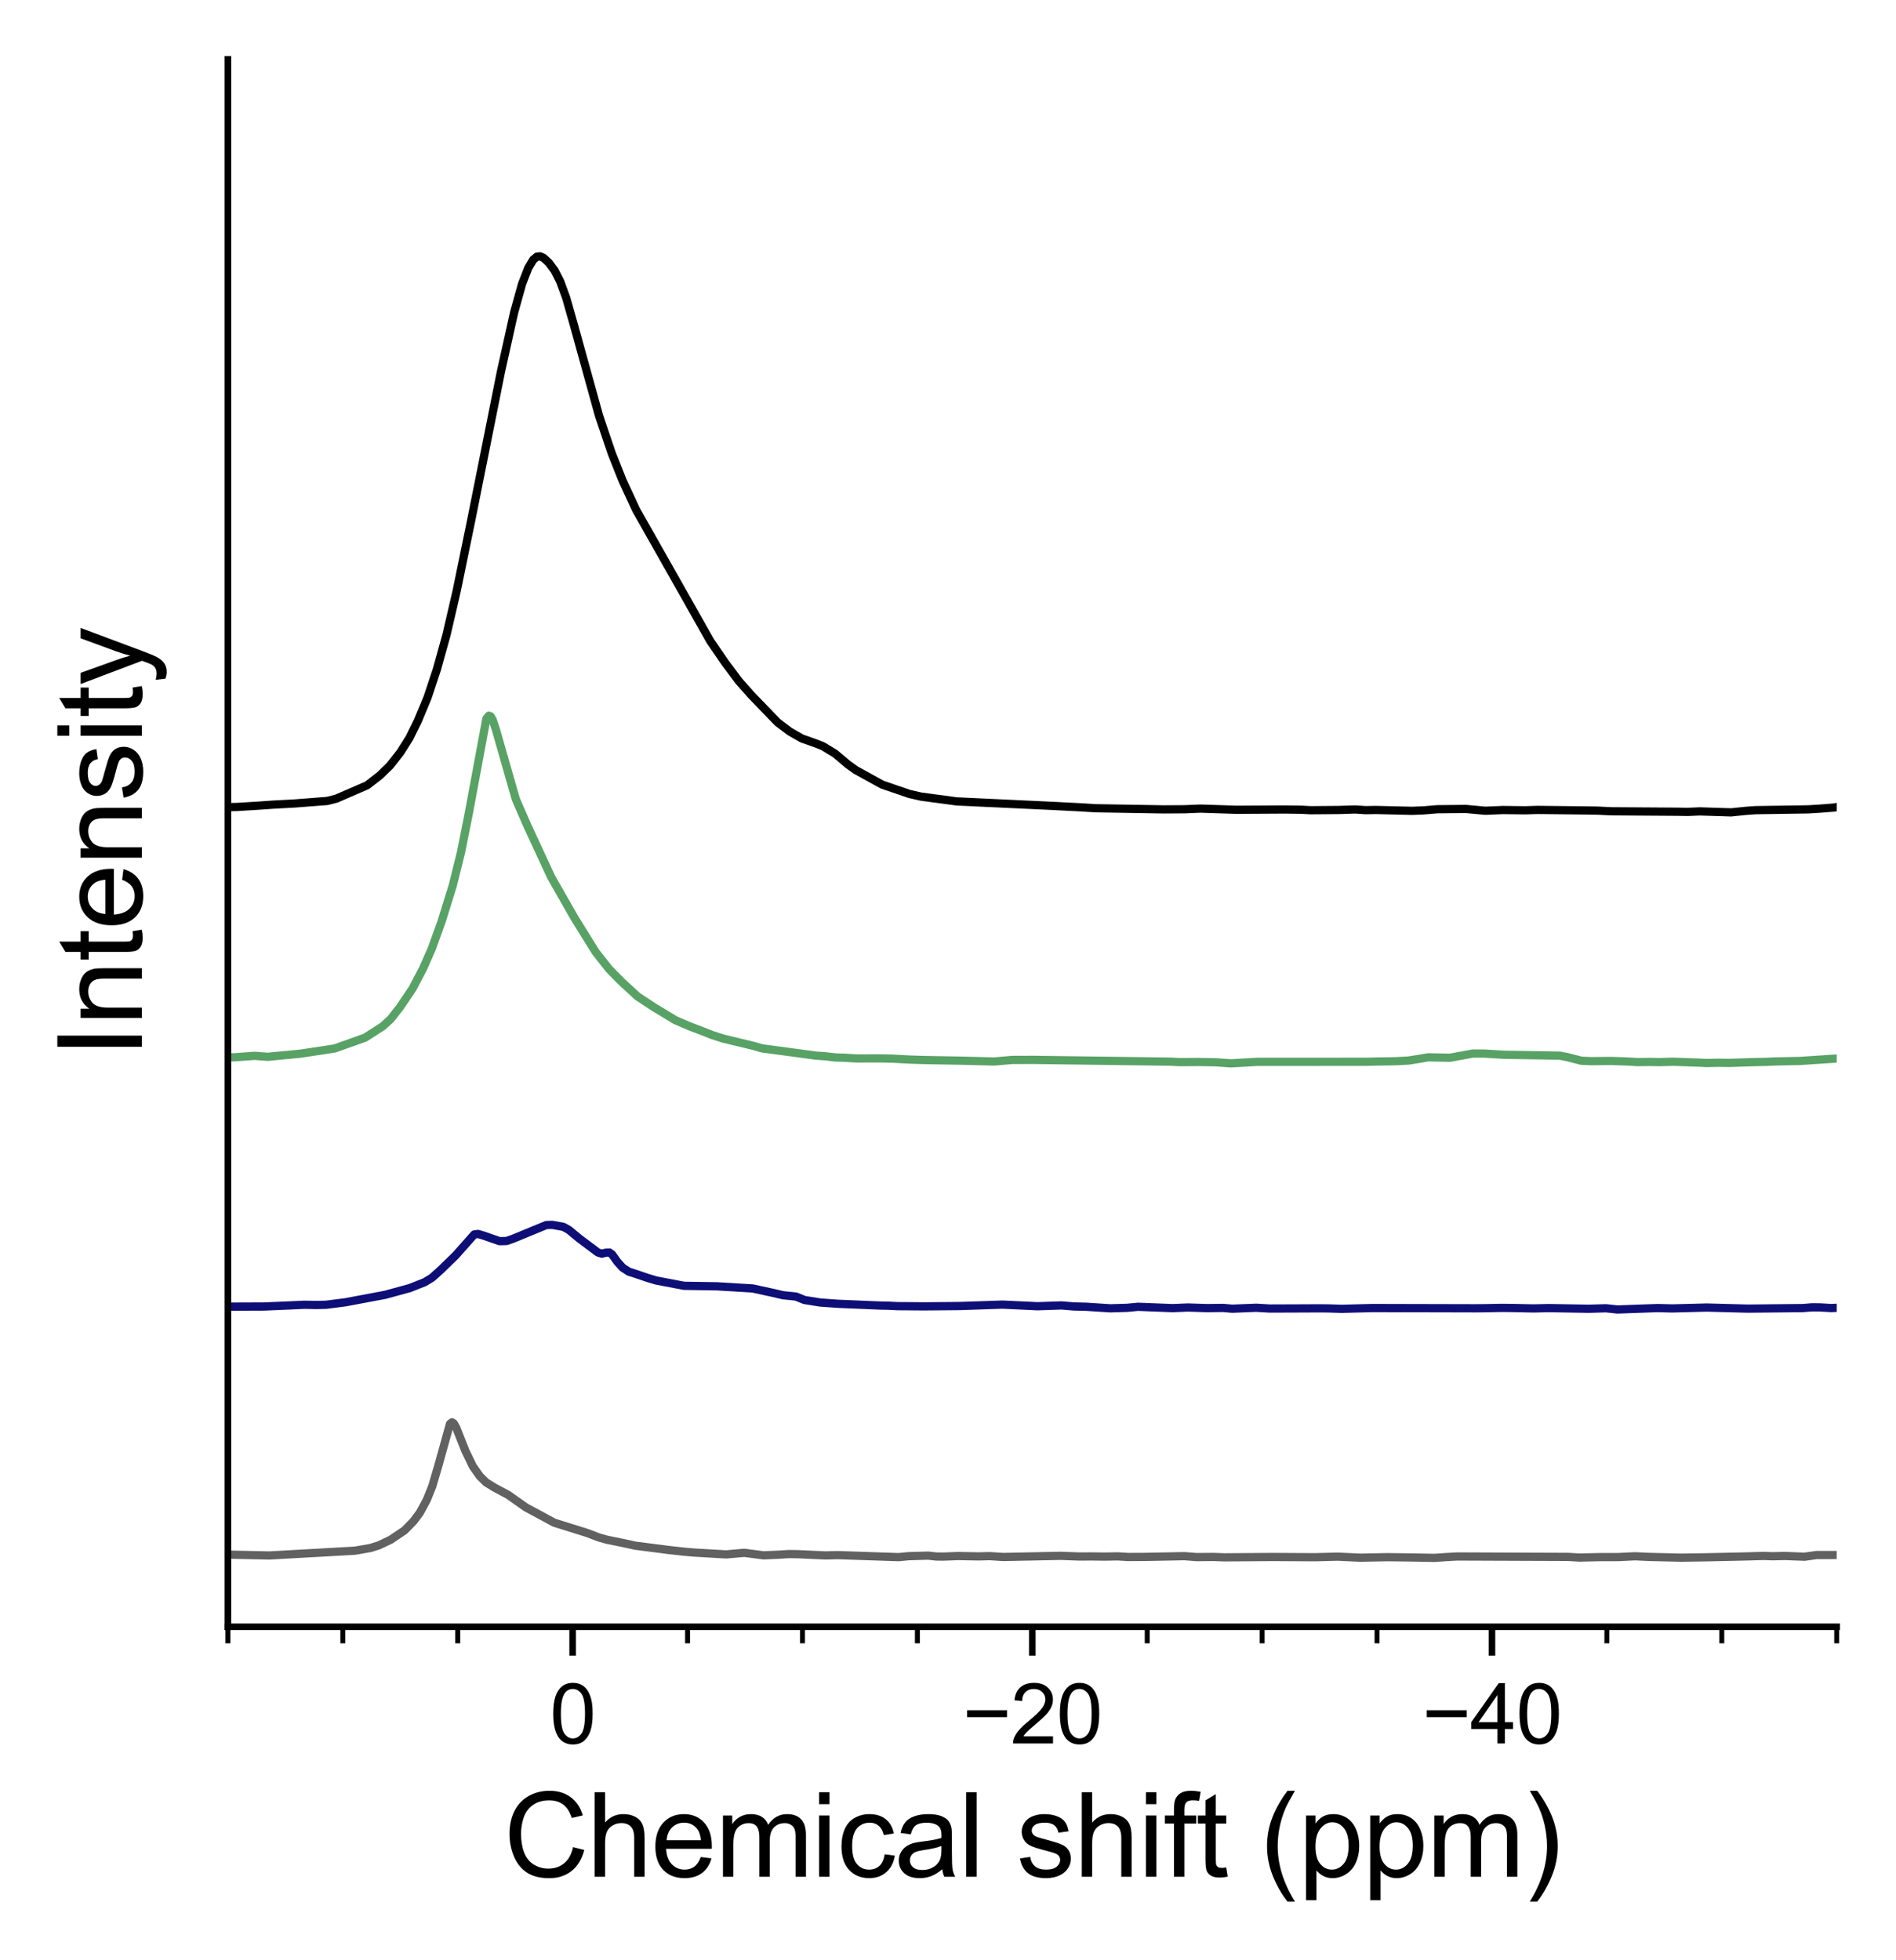 <?xml version="1.0" encoding="utf-8" standalone="no"?>
<!DOCTYPE svg PUBLIC "-//W3C//DTD SVG 1.1//EN"
  "http://www.w3.org/Graphics/SVG/1.1/DTD/svg11.dtd">
<svg xmlns:xlink="http://www.w3.org/1999/xlink" width="230.167pt" height="237.943pt" viewBox="0 0 230.167 237.943" xmlns="http://www.w3.org/2000/svg" version="1.1">
 <defs>
  <style type="text/css">*{stroke-linejoin: round; stroke-linecap: butt}</style>
 </defs>
 <g id="figure_1">
  <g id="patch_1">
   <path d="M 0 237.943 
L 230.167 237.943 
L 230.167 0 
L 0 0 
z
" style="fill: #ffffff"/>
  </g>
  <g id="axes_1">
   <g id="patch_2">
    <path d="M 27.668 197.46 
L 222.968 197.46 
L 222.968 7.2 
L 27.668 7.2 
z
" style="fill: #ffffff"/>
   </g>
   <g id="matplotlib.axis_1">
    <g id="xtick_1">
     <g id="line2d_1">
      <defs>
       <path id="m80f36111af" d="M 0 0 
L 0 3.5 
" style="stroke: #000000; stroke-width: 0.8"/>
      </defs>
      <g>
       <use xlink:href="#m80f36111af" x="181.118" y="197.46" style="stroke: #000000; stroke-width: 0.8"/>
      </g>
     </g>
     <g id="text_1">
      <!-- −40 -->
      <g transform="translate(172.636 211.618) scale(0.1 -0.1)">
       <defs>
        <path id="ArialMT-2212" d="M 3381 1997 
L 356 1997 
L 356 2522 
L 3381 2522 
L 3381 1997 
z
" transform="scale(0.016)"/>
        <path id="ArialMT-34" d="M 2069 0 
L 2069 1097 
L 81 1097 
L 81 1613 
L 2172 4581 
L 2631 4581 
L 2631 1613 
L 3250 1613 
L 3250 1097 
L 2631 1097 
L 2631 0 
L 2069 0 
z
M 2069 1613 
L 2069 3678 
L 634 1613 
L 2069 1613 
z
" transform="scale(0.016)"/>
        <path id="ArialMT-30" d="M 266 2259 
Q 266 3072 433 3567 
Q 600 4063 929 4331 
Q 1259 4600 1759 4600 
Q 2128 4600 2406 4451 
Q 2684 4303 2865 4023 
Q 3047 3744 3150 3342 
Q 3253 2941 3253 2259 
Q 3253 1453 3087 958 
Q 2922 463 2592 192 
Q 2263 -78 1759 -78 
Q 1097 -78 719 397 
Q 266 969 266 2259 
z
M 844 2259 
Q 844 1131 1108 757 
Q 1372 384 1759 384 
Q 2147 384 2411 759 
Q 2675 1134 2675 2259 
Q 2675 3391 2411 3762 
Q 2147 4134 1753 4134 
Q 1366 4134 1134 3806 
Q 844 3388 844 2259 
z
" transform="scale(0.016)"/>
       </defs>
       <use xlink:href="#ArialMT-2212"/>
       <use xlink:href="#ArialMT-34" x="58.398"/>
       <use xlink:href="#ArialMT-30" x="114.014"/>
      </g>
     </g>
    </g>
    <g id="xtick_2">
     <g id="line2d_2">
      <g>
       <use xlink:href="#m80f36111af" x="125.317" y="197.46" style="stroke: #000000; stroke-width: 0.8"/>
      </g>
     </g>
     <g id="text_2">
      <!-- −20 -->
      <g transform="translate(116.836 211.618) scale(0.1 -0.1)">
       <defs>
        <path id="ArialMT-32" d="M 3222 541 
L 3222 0 
L 194 0 
Q 188 203 259 391 
Q 375 700 629 1000 
Q 884 1300 1366 1694 
Q 2113 2306 2375 2664 
Q 2638 3022 2638 3341 
Q 2638 3675 2398 3904 
Q 2159 4134 1775 4134 
Q 1369 4134 1125 3890 
Q 881 3647 878 3216 
L 300 3275 
Q 359 3922 746 4261 
Q 1134 4600 1788 4600 
Q 2447 4600 2831 4234 
Q 3216 3869 3216 3328 
Q 3216 3053 3103 2787 
Q 2991 2522 2730 2228 
Q 2469 1934 1863 1422 
Q 1356 997 1212 845 
Q 1069 694 975 541 
L 3222 541 
z
" transform="scale(0.016)"/>
       </defs>
       <use xlink:href="#ArialMT-2212"/>
       <use xlink:href="#ArialMT-32" x="58.398"/>
       <use xlink:href="#ArialMT-30" x="114.014"/>
      </g>
     </g>
    </g>
    <g id="xtick_3">
     <g id="line2d_3">
      <g>
       <use xlink:href="#m80f36111af" x="69.517" y="197.46" style="stroke: #000000; stroke-width: 0.8"/>
      </g>
     </g>
     <g id="text_3">
      <!-- 0 -->
      <g transform="translate(66.737 211.618) scale(0.1 -0.1)">
       <use xlink:href="#ArialMT-30"/>
      </g>
     </g>
    </g>
    <g id="xtick_4">
     <g id="line2d_4">
      <defs>
       <path id="m977df967cc" d="M 0 0 
L 0 2 
" style="stroke: #000000; stroke-width: 0.6"/>
      </defs>
      <g>
       <use xlink:href="#m977df967cc" x="222.968" y="197.46" style="stroke: #000000; stroke-width: 0.6"/>
      </g>
     </g>
    </g>
    <g id="xtick_5">
     <g id="line2d_5">
      <g>
       <use xlink:href="#m977df967cc" x="209.018" y="197.46" style="stroke: #000000; stroke-width: 0.6"/>
      </g>
     </g>
    </g>
    <g id="xtick_6">
     <g id="line2d_6">
      <g>
       <use xlink:href="#m977df967cc" x="195.067" y="197.46" style="stroke: #000000; stroke-width: 0.6"/>
      </g>
     </g>
    </g>
    <g id="xtick_7">
     <g id="line2d_7">
      <g>
       <use xlink:href="#m977df967cc" x="167.167" y="197.46" style="stroke: #000000; stroke-width: 0.6"/>
      </g>
     </g>
    </g>
    <g id="xtick_8">
     <g id="line2d_8">
      <g>
       <use xlink:href="#m977df967cc" x="153.218" y="197.46" style="stroke: #000000; stroke-width: 0.6"/>
      </g>
     </g>
    </g>
    <g id="xtick_9">
     <g id="line2d_9">
      <g>
       <use xlink:href="#m977df967cc" x="139.268" y="197.46" style="stroke: #000000; stroke-width: 0.6"/>
      </g>
     </g>
    </g>
    <g id="xtick_10">
     <g id="line2d_10">
      <g>
       <use xlink:href="#m977df967cc" x="111.368" y="197.46" style="stroke: #000000; stroke-width: 0.6"/>
      </g>
     </g>
    </g>
    <g id="xtick_11">
     <g id="line2d_11">
      <g>
       <use xlink:href="#m977df967cc" x="97.418" y="197.46" style="stroke: #000000; stroke-width: 0.6"/>
      </g>
     </g>
    </g>
    <g id="xtick_12">
     <g id="line2d_12">
      <g>
       <use xlink:href="#m977df967cc" x="83.468" y="197.46" style="stroke: #000000; stroke-width: 0.6"/>
      </g>
     </g>
    </g>
    <g id="xtick_13">
     <g id="line2d_13">
      <g>
       <use xlink:href="#m977df967cc" x="55.568" y="197.46" style="stroke: #000000; stroke-width: 0.6"/>
      </g>
     </g>
    </g>
    <g id="xtick_14">
     <g id="line2d_14">
      <g>
       <use xlink:href="#m977df967cc" x="41.617" y="197.46" style="stroke: #000000; stroke-width: 0.6"/>
      </g>
     </g>
    </g>
    <g id="xtick_15">
     <g id="line2d_15">
      <g>
       <use xlink:href="#m977df967cc" x="27.668" y="197.46" style="stroke: #000000; stroke-width: 0.6"/>
      </g>
     </g>
    </g>
    <g id="text_4">
     <!-- Chemical shift (ppm) -->
     <g transform="translate(61.138 227.797) scale(0.14 -0.14)">
      <defs>
       <path id="ArialMT-43" d="M 3763 1606 
L 4369 1453 
Q 4178 706 3683 314 
Q 3188 -78 2472 -78 
Q 1731 -78 1267 223 
Q 803 525 561 1097 
Q 319 1669 319 2325 
Q 319 3041 592 3573 
Q 866 4106 1370 4382 
Q 1875 4659 2481 4659 
Q 3169 4659 3637 4309 
Q 4106 3959 4291 3325 
L 3694 3184 
Q 3534 3684 3231 3912 
Q 2928 4141 2469 4141 
Q 1941 4141 1586 3887 
Q 1231 3634 1087 3207 
Q 944 2781 944 2328 
Q 944 1744 1114 1308 
Q 1284 872 1643 656 
Q 2003 441 2422 441 
Q 2931 441 3284 734 
Q 3638 1028 3763 1606 
z
" transform="scale(0.016)"/>
       <path id="ArialMT-68" d="M 422 0 
L 422 4581 
L 984 4581 
L 984 2938 
Q 1378 3394 1978 3394 
Q 2347 3394 2619 3248 
Q 2891 3103 3008 2847 
Q 3125 2591 3125 2103 
L 3125 0 
L 2563 0 
L 2563 2103 
Q 2563 2525 2380 2717 
Q 2197 2909 1863 2909 
Q 1613 2909 1392 2779 
Q 1172 2650 1078 2428 
Q 984 2206 984 1816 
L 984 0 
L 422 0 
z
" transform="scale(0.016)"/>
       <path id="ArialMT-65" d="M 2694 1069 
L 3275 997 
Q 3138 488 2766 206 
Q 2394 -75 1816 -75 
Q 1088 -75 661 373 
Q 234 822 234 1631 
Q 234 2469 665 2931 
Q 1097 3394 1784 3394 
Q 2450 3394 2872 2941 
Q 3294 2488 3294 1666 
Q 3294 1616 3291 1516 
L 816 1516 
Q 847 969 1125 678 
Q 1403 388 1819 388 
Q 2128 388 2347 550 
Q 2566 713 2694 1069 
z
M 847 1978 
L 2700 1978 
Q 2663 2397 2488 2606 
Q 2219 2931 1791 2931 
Q 1403 2931 1139 2672 
Q 875 2413 847 1978 
z
" transform="scale(0.016)"/>
       <path id="ArialMT-6d" d="M 422 0 
L 422 3319 
L 925 3319 
L 925 2853 
Q 1081 3097 1340 3245 
Q 1600 3394 1931 3394 
Q 2300 3394 2536 3241 
Q 2772 3088 2869 2813 
Q 3263 3394 3894 3394 
Q 4388 3394 4653 3120 
Q 4919 2847 4919 2278 
L 4919 0 
L 4359 0 
L 4359 2091 
Q 4359 2428 4304 2576 
Q 4250 2725 4106 2815 
Q 3963 2906 3769 2906 
Q 3419 2906 3187 2673 
Q 2956 2441 2956 1928 
L 2956 0 
L 2394 0 
L 2394 2156 
Q 2394 2531 2256 2718 
Q 2119 2906 1806 2906 
Q 1569 2906 1367 2781 
Q 1166 2656 1075 2415 
Q 984 2175 984 1722 
L 984 0 
L 422 0 
z
" transform="scale(0.016)"/>
       <path id="ArialMT-69" d="M 425 3934 
L 425 4581 
L 988 4581 
L 988 3934 
L 425 3934 
z
M 425 0 
L 425 3319 
L 988 3319 
L 988 0 
L 425 0 
z
" transform="scale(0.016)"/>
       <path id="ArialMT-63" d="M 2588 1216 
L 3141 1144 
Q 3050 572 2676 248 
Q 2303 -75 1759 -75 
Q 1078 -75 664 370 
Q 250 816 250 1647 
Q 250 2184 428 2587 
Q 606 2991 970 3192 
Q 1334 3394 1763 3394 
Q 2303 3394 2647 3120 
Q 2991 2847 3088 2344 
L 2541 2259 
Q 2463 2594 2264 2762 
Q 2066 2931 1784 2931 
Q 1359 2931 1093 2626 
Q 828 2322 828 1663 
Q 828 994 1084 691 
Q 1341 388 1753 388 
Q 2084 388 2306 591 
Q 2528 794 2588 1216 
z
" transform="scale(0.016)"/>
       <path id="ArialMT-61" d="M 2588 409 
Q 2275 144 1986 34 
Q 1697 -75 1366 -75 
Q 819 -75 525 192 
Q 231 459 231 875 
Q 231 1119 342 1320 
Q 453 1522 633 1644 
Q 813 1766 1038 1828 
Q 1203 1872 1538 1913 
Q 2219 1994 2541 2106 
Q 2544 2222 2544 2253 
Q 2544 2597 2384 2738 
Q 2169 2928 1744 2928 
Q 1347 2928 1158 2789 
Q 969 2650 878 2297 
L 328 2372 
Q 403 2725 575 2942 
Q 747 3159 1072 3276 
Q 1397 3394 1825 3394 
Q 2250 3394 2515 3294 
Q 2781 3194 2906 3042 
Q 3031 2891 3081 2659 
Q 3109 2516 3109 2141 
L 3109 1391 
Q 3109 606 3145 398 
Q 3181 191 3288 0 
L 2700 0 
Q 2613 175 2588 409 
z
M 2541 1666 
Q 2234 1541 1622 1453 
Q 1275 1403 1131 1340 
Q 988 1278 909 1158 
Q 831 1038 831 891 
Q 831 666 1001 516 
Q 1172 366 1500 366 
Q 1825 366 2078 508 
Q 2331 650 2450 897 
Q 2541 1088 2541 1459 
L 2541 1666 
z
" transform="scale(0.016)"/>
       <path id="ArialMT-6c" d="M 409 0 
L 409 4581 
L 972 4581 
L 972 0 
L 409 0 
z
" transform="scale(0.016)"/>
       <path id="ArialMT-20" transform="scale(0.016)"/>
       <path id="ArialMT-73" d="M 197 991 
L 753 1078 
Q 800 744 1014 566 
Q 1228 388 1613 388 
Q 2000 388 2187 545 
Q 2375 703 2375 916 
Q 2375 1106 2209 1216 
Q 2094 1291 1634 1406 
Q 1016 1563 777 1677 
Q 538 1791 414 1992 
Q 291 2194 291 2438 
Q 291 2659 392 2848 
Q 494 3038 669 3163 
Q 800 3259 1026 3326 
Q 1253 3394 1513 3394 
Q 1903 3394 2198 3281 
Q 2494 3169 2634 2976 
Q 2775 2784 2828 2463 
L 2278 2388 
Q 2241 2644 2061 2787 
Q 1881 2931 1553 2931 
Q 1166 2931 1000 2803 
Q 834 2675 834 2503 
Q 834 2394 903 2306 
Q 972 2216 1119 2156 
Q 1203 2125 1616 2013 
Q 2213 1853 2448 1751 
Q 2684 1650 2818 1456 
Q 2953 1263 2953 975 
Q 2953 694 2789 445 
Q 2625 197 2315 61 
Q 2006 -75 1616 -75 
Q 969 -75 630 194 
Q 291 463 197 991 
z
" transform="scale(0.016)"/>
       <path id="ArialMT-66" d="M 556 0 
L 556 2881 
L 59 2881 
L 59 3319 
L 556 3319 
L 556 3672 
Q 556 4006 616 4169 
Q 697 4388 901 4523 
Q 1106 4659 1475 4659 
Q 1713 4659 2000 4603 
L 1916 4113 
Q 1741 4144 1584 4144 
Q 1328 4144 1222 4034 
Q 1116 3925 1116 3625 
L 1116 3319 
L 1763 3319 
L 1763 2881 
L 1116 2881 
L 1116 0 
L 556 0 
z
" transform="scale(0.016)"/>
       <path id="ArialMT-74" d="M 1650 503 
L 1731 6 
Q 1494 -44 1306 -44 
Q 1000 -44 831 53 
Q 663 150 594 308 
Q 525 466 525 972 
L 525 2881 
L 113 2881 
L 113 3319 
L 525 3319 
L 525 4141 
L 1084 4478 
L 1084 3319 
L 1650 3319 
L 1650 2881 
L 1084 2881 
L 1084 941 
Q 1084 700 1114 631 
Q 1144 563 1211 522 
Q 1278 481 1403 481 
Q 1497 481 1650 503 
z
" transform="scale(0.016)"/>
       <path id="ArialMT-28" d="M 1497 -1347 
Q 1031 -759 709 28 
Q 388 816 388 1659 
Q 388 2403 628 3084 
Q 909 3875 1497 4659 
L 1900 4659 
Q 1522 4009 1400 3731 
Q 1209 3300 1100 2831 
Q 966 2247 966 1656 
Q 966 153 1900 -1347 
L 1497 -1347 
z
" transform="scale(0.016)"/>
       <path id="ArialMT-70" d="M 422 -1272 
L 422 3319 
L 934 3319 
L 934 2888 
Q 1116 3141 1344 3267 
Q 1572 3394 1897 3394 
Q 2322 3394 2647 3175 
Q 2972 2956 3137 2557 
Q 3303 2159 3303 1684 
Q 3303 1175 3120 767 
Q 2938 359 2589 142 
Q 2241 -75 1856 -75 
Q 1575 -75 1351 44 
Q 1128 163 984 344 
L 984 -1272 
L 422 -1272 
z
M 931 1641 
Q 931 1000 1190 694 
Q 1450 388 1819 388 
Q 2194 388 2461 705 
Q 2728 1022 2728 1688 
Q 2728 2322 2467 2637 
Q 2206 2953 1844 2953 
Q 1484 2953 1207 2617 
Q 931 2281 931 1641 
z
" transform="scale(0.016)"/>
       <path id="ArialMT-29" d="M 791 -1347 
L 388 -1347 
Q 1322 153 1322 1656 
Q 1322 2244 1188 2822 
Q 1081 3291 891 3722 
Q 769 4003 388 4659 
L 791 4659 
Q 1378 3875 1659 3084 
Q 1900 2403 1900 1659 
Q 1900 816 1576 28 
Q 1253 -759 791 -1347 
z
" transform="scale(0.016)"/>
      </defs>
      <use xlink:href="#ArialMT-43"/>
      <use xlink:href="#ArialMT-68" x="72.217"/>
      <use xlink:href="#ArialMT-65" x="127.832"/>
      <use xlink:href="#ArialMT-6d" x="183.447"/>
      <use xlink:href="#ArialMT-69" x="266.748"/>
      <use xlink:href="#ArialMT-63" x="288.965"/>
      <use xlink:href="#ArialMT-61" x="338.965"/>
      <use xlink:href="#ArialMT-6c" x="394.58"/>
      <use xlink:href="#ArialMT-20" x="416.797"/>
      <use xlink:href="#ArialMT-73" x="444.58"/>
      <use xlink:href="#ArialMT-68" x="494.58"/>
      <use xlink:href="#ArialMT-69" x="550.195"/>
      <use xlink:href="#ArialMT-66" x="572.412"/>
      <use xlink:href="#ArialMT-74" x="600.195"/>
      <use xlink:href="#ArialMT-20" x="627.979"/>
      <use xlink:href="#ArialMT-28" x="655.762"/>
      <use xlink:href="#ArialMT-70" x="689.062"/>
      <use xlink:href="#ArialMT-70" x="744.678"/>
      <use xlink:href="#ArialMT-6d" x="800.293"/>
      <use xlink:href="#ArialMT-29" x="883.594"/>
     </g>
    </g>
   </g>
   <g id="matplotlib.axis_2">
    <g id="ytick_1">
     <g id="line2d_16"/>
    </g>
    <g id="ytick_2">
     <g id="line2d_17"/>
    </g>
    <g id="ytick_3">
     <g id="line2d_18"/>
    </g>
    <g id="ytick_4">
     <g id="line2d_19"/>
    </g>
    <g id="ytick_5">
     <g id="line2d_20"/>
    </g>
    <g id="ytick_6">
     <g id="line2d_21"/>
    </g>
    <g id="ytick_7">
     <g id="line2d_22"/>
    </g>
    <g id="ytick_8">
     <g id="line2d_23"/>
    </g>
    <g id="ytick_9">
     <g id="line2d_24"/>
    </g>
    <g id="text_5">
     <!-- Intensity -->
     <g transform="translate(17.221 128.397) rotate(-90) scale(0.14 -0.14)">
      <defs>
       <path id="ArialMT-49" d="M 597 0 
L 597 4581 
L 1203 4581 
L 1203 0 
L 597 0 
z
" transform="scale(0.016)"/>
       <path id="ArialMT-6e" d="M 422 0 
L 422 3319 
L 928 3319 
L 928 2847 
Q 1294 3394 1984 3394 
Q 2284 3394 2536 3286 
Q 2788 3178 2913 3003 
Q 3038 2828 3088 2588 
Q 3119 2431 3119 2041 
L 3119 0 
L 2556 0 
L 2556 2019 
Q 2556 2363 2490 2533 
Q 2425 2703 2258 2804 
Q 2091 2906 1866 2906 
Q 1506 2906 1245 2678 
Q 984 2450 984 1813 
L 984 0 
L 422 0 
z
" transform="scale(0.016)"/>
       <path id="ArialMT-79" d="M 397 -1278 
L 334 -750 
Q 519 -800 656 -800 
Q 844 -800 956 -737 
Q 1069 -675 1141 -563 
Q 1194 -478 1313 -144 
Q 1328 -97 1363 -6 
L 103 3319 
L 709 3319 
L 1400 1397 
Q 1534 1031 1641 628 
Q 1738 1016 1872 1384 
L 2581 3319 
L 3144 3319 
L 1881 -56 
Q 1678 -603 1566 -809 
Q 1416 -1088 1222 -1217 
Q 1028 -1347 759 -1347 
Q 597 -1347 397 -1278 
z
" transform="scale(0.016)"/>
      </defs>
      <use xlink:href="#ArialMT-49"/>
      <use xlink:href="#ArialMT-6e" x="27.783"/>
      <use xlink:href="#ArialMT-74" x="83.398"/>
      <use xlink:href="#ArialMT-65" x="111.182"/>
      <use xlink:href="#ArialMT-6e" x="166.797"/>
      <use xlink:href="#ArialMT-73" x="222.412"/>
      <use xlink:href="#ArialMT-69" x="272.412"/>
      <use xlink:href="#ArialMT-74" x="294.629"/>
      <use xlink:href="#ArialMT-79" x="322.412"/>
     </g>
    </g>
   </g>
   <g id="line2d_25">
    <path d="M -1 128.723 
L 3.629 128.681 
L 7.878 128.595 
L 9.772 128.596 
L 13.348 128.403 
L 15.494 128.332 
L 19.365 128.498 
L 21.301 128.438 
L 28.538 128.327 
L 30.894 128.153 
L 32.493 128.274 
L 36.491 127.891 
L 40.614 127.264 
L 44.317 125.949 
L 46.463 124.571 
L 47.431 123.688 
L 48.567 122.234 
L 50.082 119.985 
L 51.344 117.584 
L 52.396 115.197 
L 53.616 111.824 
L 54.962 107.489 
L 55.972 103.425 
L 56.898 98.79 
L 59.044 87.237 
L 59.338 86.87 
L 59.549 86.936 
L 59.801 87.346 
L 60.18 88.485 
L 62.62 97.005 
L 64.009 100.191 
L 66.912 106.46 
L 69.731 111.399 
L 72.298 115.537 
L 73.939 117.617 
L 75.412 119.12 
L 77.389 120.94 
L 79.325 122.218 
L 81.976 123.822 
L 83.743 124.584 
L 85.047 125.077 
L 86.436 125.623 
L 87.782 126.06 
L 91.527 126.962 
L 92.495 127.246 
L 99.059 128.13 
L 100.153 128.205 
L 101.415 128.35 
L 102.594 128.387 
L 103.982 128.473 
L 106.759 128.466 
L 108.316 128.494 
L 110.294 128.601 
L 111.64 128.648 
L 113.323 128.684 
L 115.09 128.714 
L 117.11 128.752 
L 119.593 128.816 
L 120.687 128.844 
L 122.917 128.649 
L 124.263 128.649 
L 125.483 128.645 
L 142.104 128.862 
L 143.156 128.918 
L 145.47 128.903 
L 147.532 128.934 
L 149.425 129.066 
L 152.623 128.884 
L 165.751 128.88 
L 167.182 128.842 
L 168.612 128.826 
L 169.58 128.802 
L 170.969 128.729 
L 172.231 128.531 
L 173.367 128.333 
L 176.018 128.387 
L 178.795 127.877 
L 180.226 127.882 
L 182.582 128.025 
L 184.307 128.051 
L 189.356 128.133 
L 190.282 128.315 
L 191.965 128.748 
L 193.185 128.803 
L 195.542 128.776 
L 197.477 128.838 
L 198.739 128.914 
L 200.423 128.896 
L 201.432 128.917 
L 203.115 128.872 
L 206.187 128.977 
L 207.155 129.027 
L 208.585 128.993 
L 209.89 129.015 
L 213.13 128.909 
L 214.35 128.89 
L 215.444 128.839 
L 218.516 128.776 
L 227.015 128.212 
L 230.592 128.334 
L 231.167 128.356 
L 231.167 128.356 
" clip-path="url(#p74b31f237c)" style="fill: none; stroke: #58a265; stroke-linecap: square"/>
   </g>
   <g id="line2d_26">
    <path d="M -1 158.709 
L 4.807 158.85 
L 7.205 158.734 
L 8.299 158.688 
L 9.267 158.642 
L 10.15 158.67 
L 11.96 158.756 
L 13.685 158.735 
L 14.947 158.62 
L 15.831 158.634 
L 17.009 158.675 
L 19.323 158.596 
L 20.838 158.717 
L 21.764 158.605 
L 22.647 158.563 
L 24.877 158.61 
L 32.03 158.582 
L 34.934 158.46 
L 36.953 158.369 
L 38.468 158.397 
L 39.604 158.367 
L 41.919 158.071 
L 46.757 157.162 
L 49.745 156.345 
L 51.554 155.628 
L 52.438 155.093 
L 53.532 154.113 
L 55.299 152.394 
L 57.571 149.835 
L 58.034 149.775 
L 58.665 149.962 
L 60.643 150.65 
L 61.484 150.63 
L 62.242 150.372 
L 66.323 148.69 
L 67.039 148.669 
L 68.385 148.912 
L 69.058 149.283 
L 70.321 150.329 
L 72.593 152.028 
L 73.056 152.173 
L 73.56 152.047 
L 73.981 152.027 
L 74.318 152.277 
L 74.949 153.161 
L 75.58 153.864 
L 76.338 154.355 
L 77.179 154.621 
L 78.568 155.097 
L 79.662 155.425 
L 83.028 156.068 
L 87.067 156.132 
L 91.359 156.39 
L 93.715 156.9 
L 95.062 157.213 
L 96.619 157.37 
L 97.671 157.794 
L 99.564 158.095 
L 101.668 158.248 
L 106.885 158.466 
L 107.853 158.484 
L 108.905 158.537 
L 110.125 158.545 
L 112.145 158.562 
L 116.479 158.525 
L 121.697 158.348 
L 125.946 158.548 
L 128.85 158.45 
L 130.364 158.575 
L 131.879 158.612 
L 134.782 158.802 
L 136.844 158.741 
L 138.149 158.615 
L 142.356 158.779 
L 144.208 158.703 
L 146.522 158.777 
L 148.457 158.752 
L 149.594 158.85 
L 152.497 158.732 
L 154.138 158.828 
L 158.598 158.812 
L 159.86 158.804 
L 161.165 158.811 
L 162.89 158.865 
L 164.236 158.828 
L 166.593 158.768 
L 179.09 158.798 
L 180.31 158.788 
L 182.287 158.747 
L 183.718 158.763 
L 184.896 158.789 
L 186.158 158.816 
L 187.968 158.773 
L 192.891 158.856 
L 194.953 158.795 
L 196.341 158.944 
L 201.222 158.77 
L 202.989 158.816 
L 207.197 158.707 
L 212.162 158.84 
L 218.852 158.772 
L 219.988 158.681 
L 220.914 158.689 
L 222.303 158.769 
L 225.458 158.644 
L 227.394 158.54 
L 228.446 158.508 
L 229.666 158.562 
L 231.167 158.49 
L 231.167 158.49 
" clip-path="url(#p74b31f237c)" style="fill: none; stroke: #0e0e77; stroke-linecap: square"/>
   </g>
   <g id="line2d_27">
    <path d="M -1 98.123 
L 1.945 98.298 
L 2.955 98.359 
L 7.71 98.196 
L 14.106 98.173 
L 15.073 98.165 
L 16.462 98.219 
L 18.86 98.157 
L 20.291 98.202 
L 22.731 98.138 
L 23.91 98.079 
L 25.046 98.018 
L 26.35 97.995 
L 28.791 97.948 
L 31.526 97.779 
L 33.082 97.669 
L 35.859 97.519 
L 39.731 97.218 
L 40.825 96.941 
L 44.569 95.318 
L 46.126 94.11 
L 47.347 92.922 
L 48.609 91.306 
L 49.703 89.572 
L 50.713 87.524 
L 51.891 84.696 
L 53.027 81.28 
L 54.205 77.05 
L 55.425 71.79 
L 57.193 63.2 
L 60.811 45.119 
L 62.41 37.939 
L 63.378 34.459 
L 64.135 32.517 
L 64.724 31.531 
L 65.187 31.149 
L 65.566 31.111 
L 65.987 31.302 
L 66.618 31.879 
L 67.333 32.845 
L 68.006 34.163 
L 68.722 36.121 
L 69.731 39.667 
L 72.719 50.461 
L 74.276 55.059 
L 75.58 58.337 
L 77.221 61.884 
L 79.409 65.748 
L 86.226 77.805 
L 88.035 80.448 
L 89.718 82.696 
L 91.191 84.357 
L 94.389 87.672 
L 95.861 88.785 
L 97.334 89.631 
L 98.933 90.196 
L 99.901 90.578 
L 101.373 91.472 
L 102.93 92.785 
L 103.898 93.476 
L 107.096 95.237 
L 110.378 96.361 
L 111.808 96.692 
L 116.142 97.273 
L 127.798 97.818 
L 131.248 97.993 
L 132.973 98.103 
L 141.304 98.243 
L 143.829 98.226 
L 145.722 98.147 
L 150.098 98.289 
L 155.989 98.255 
L 157.967 98.283 
L 159.103 98.344 
L 162.511 98.315 
L 164.531 98.252 
L 165.793 98.336 
L 167.013 98.313 
L 171.432 98.418 
L 172.862 98.36 
L 174.461 98.225 
L 177.953 98.19 
L 180.31 98.408 
L 182.456 98.319 
L 185.149 98.353 
L 186.663 98.306 
L 193.059 98.377 
L 194.069 98.397 
L 195.584 98.473 
L 203.705 98.528 
L 204.883 98.548 
L 206.355 98.486 
L 210.142 98.606 
L 211.952 98.421 
L 213.088 98.337 
L 219.525 98.238 
L 220.914 98.154 
L 222.639 98.019 
L 224.869 97.613 
L 228.32 96.889 
L 231.167 96.487 
L 231.167 96.487 
" clip-path="url(#p74b31f237c)" style="fill: none; stroke: #000000; stroke-linecap: square"/>
   </g>
   <g id="line2d_28">
    <path d="M -1 188.922 
L 0.473 188.947 
L 2.745 188.958 
L 5.354 188.868 
L 8.383 189.031 
L 13.18 188.905 
L 14.611 188.86 
L 15.789 188.811 
L 17.514 188.873 
L 19.87 188.853 
L 25.551 188.819 
L 26.771 188.677 
L 32.704 188.801 
L 43.097 188.219 
L 44.99 187.888 
L 46 187.568 
L 47.431 186.886 
L 49.114 185.751 
L 50.208 184.629 
L 50.965 183.613 
L 51.807 182.063 
L 52.48 180.389 
L 53.237 177.808 
L 54.626 172.823 
L 54.878 172.639 
L 55.089 172.77 
L 55.383 173.288 
L 56.477 176.059 
L 57.403 177.982 
L 58.244 179.175 
L 59.002 179.922 
L 59.97 180.529 
L 61.695 181.452 
L 63.841 182.965 
L 67.291 184.824 
L 71.288 186.073 
L 72.677 186.604 
L 73.645 186.881 
L 75.833 187.329 
L 77.137 187.614 
L 81.176 188.134 
L 83.028 188.339 
L 84.248 188.444 
L 88.161 188.671 
L 90.349 188.476 
L 92.705 188.786 
L 94.557 188.705 
L 95.777 188.626 
L 96.871 188.644 
L 100.237 188.796 
L 101.668 188.756 
L 109.073 189.002 
L 110.336 188.885 
L 112.692 188.819 
L 113.66 188.928 
L 114.501 188.938 
L 116.311 188.868 
L 118.793 188.914 
L 120.14 188.879 
L 121.781 188.984 
L 128.723 188.844 
L 131.038 188.927 
L 132.51 188.918 
L 134.109 188.939 
L 135.708 188.908 
L 136.928 188.984 
L 138.99 188.975 
L 143.787 188.883 
L 145.26 188.997 
L 147.321 188.979 
L 148.626 189.027 
L 154.432 188.984 
L 159.608 189.013 
L 162.385 188.943 
L 165.12 189.07 
L 168.444 189.006 
L 170.969 189.037 
L 174.167 189.093 
L 175.429 189.004 
L 176.859 188.922 
L 190.408 188.975 
L 191.755 189.057 
L 194.069 189.001 
L 196.509 188.994 
L 198.487 188.896 
L 200.086 188.972 
L 204.083 189.068 
L 207.155 189.021 
L 211.573 188.927 
L 214.098 188.857 
L 215.192 188.895 
L 216.664 188.861 
L 219.063 188.952 
L 220.535 188.745 
L 231.167 188.737 
L 231.167 188.737 
" clip-path="url(#p74b31f237c)" style="fill: none; stroke: #626161; stroke-linecap: square"/>
   </g>
   <g id="patch_3">
    <path d="M 27.668 197.46 
L 27.668 7.2 
" style="fill: none; stroke: #000000; stroke-width: 0.8; stroke-linejoin: miter; stroke-linecap: square"/>
   </g>
   <g id="patch_4">
    <path d="M 27.668 197.46 
L 222.968 197.46 
" style="fill: none; stroke: #000000; stroke-width: 0.8; stroke-linejoin: miter; stroke-linecap: square"/>
   </g>
  </g>
 </g>
 <defs>
  <clipPath id="p74b31f237c">
   <rect x="27.668" y="7.2" width="195.3" height="190.26"/>
  </clipPath>
 </defs>
</svg>
